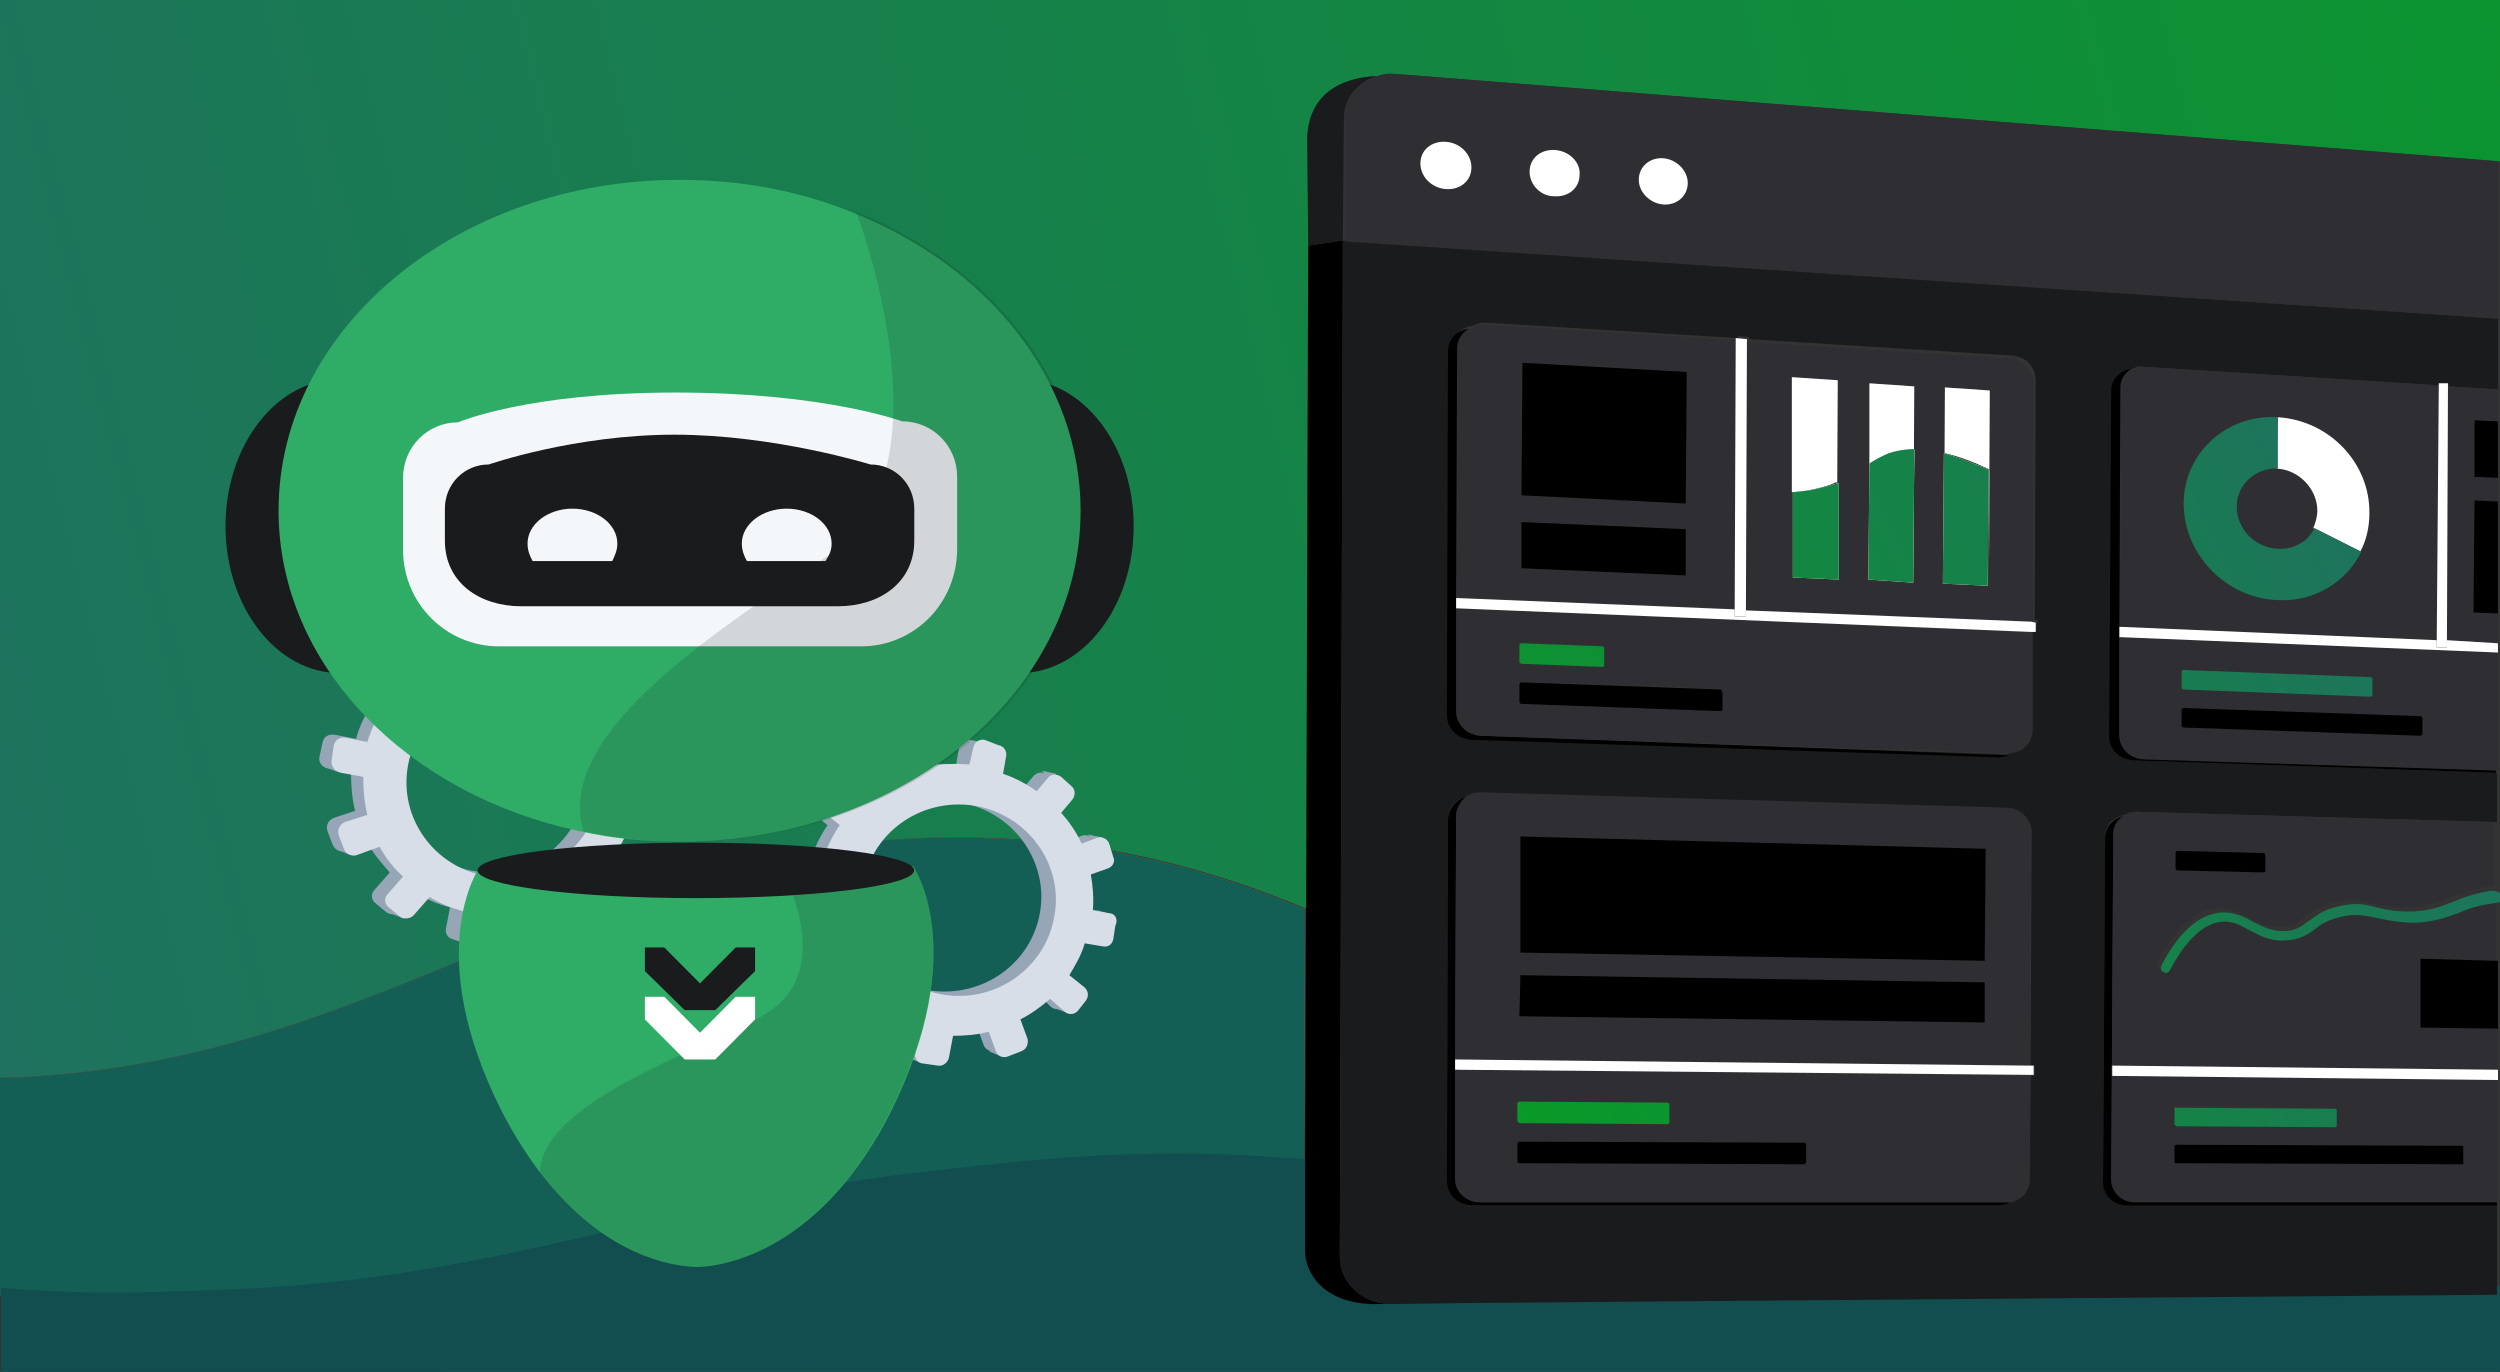 <svg width="246" height="135" viewBox="0 0 246 135" fill="none" xmlns="http://www.w3.org/2000/svg">
<rect x="0" y="0" width="246" height="135" fill="#333333" stroke="none"/>
<path d="M128.68 89.487L128.881 24.166L128.781 13.752C128.781 11.325 129.886 7.786 135.617 7.483C136.22 7.28 136.823 7.28 137.426 7.28L246 15.875V0H0V106.07C37.398 105.059 55.996 82.611 93.695 82.409C107.669 82.308 118.828 85.341 128.68 89.487Z" fill="url(#paint0_linear)"/>
<path d="M23.897 127.709C49.702 126.597 64.964 119.114 91.673 116.081C103.42 114.766 111.654 113.957 124.004 114.665C125.51 114.766 126.916 114.867 128.322 114.968L128.422 89.487C118.582 85.341 107.437 82.409 93.48 82.409C55.927 82.713 37.352 105.059 0 106.07V127.507C8.736 128.417 16.668 128.012 23.897 127.709Z" fill="url(#paint1_linear)"/>
<path d="M23.897 127.709C49.702 126.597 64.964 119.114 91.673 116.081C103.42 114.766 111.654 113.957 124.004 114.665C125.51 114.766 126.916 114.867 128.322 114.968L128.422 89.487C118.582 85.341 107.437 82.409 93.48 82.409C55.927 82.713 37.352 105.059 0 106.07V127.507C8.736 128.417 16.668 128.012 23.897 127.709Z" fill="#145F55"/>
<path d="M245.798 127.506L144.587 128.315L135.851 128.416C130.63 128.517 128.421 125.686 128.421 123.158V115.069C127.016 114.968 125.509 114.866 124.104 114.765C111.753 114.057 103.52 114.866 91.772 116.181C64.963 119.214 49.802 126.596 23.997 127.809C16.667 128.113 8.835 128.517 0.1 127.708V135.999H245.899V127.506H245.798Z" fill="url(#paint2_linear)"/>
<path opacity="0.32" d="M245.798 127.506L144.587 128.315L135.851 128.416C130.63 128.517 128.421 125.686 128.421 123.158V115.069C127.016 114.968 125.509 114.866 124.104 114.765C111.753 114.057 103.52 114.866 91.772 116.181C64.963 119.214 49.802 126.596 23.997 127.809C16.667 128.113 8.835 128.517 0.1 127.708V135.999H245.899V127.506H245.798Z" fill="#6165D7"/>
<path d="M245.999 126.507L144.705 127.316L135.962 127.417C130.737 127.518 128.526 124.687 128.526 122.159V114.07C127.119 113.969 125.612 113.867 124.205 113.766C111.845 113.058 103.605 113.867 91.847 115.182C65.016 118.215 49.842 125.597 24.016 126.81C16.68 127.113 8.842 127.518 0.1 126.709V135H246.1V126.507H245.999Z" fill="#124E4F"/>
<path d="M131.836 123.664L132.137 23.661L128.723 24.167L128.522 89.487L128.422 114.968V123.057C128.422 125.585 130.631 128.518 135.852 128.315L144.588 128.214L136.957 128.315C134.145 128.315 131.836 126.293 131.836 123.664Z" fill="black"/>
<path d="M132.238 11.628C132.238 9.606 133.643 8.089 135.451 7.482C129.728 7.786 128.623 11.325 128.623 13.752L128.723 24.166L132.137 23.661L132.238 11.628Z" fill="#1A1B1D"/>
<path d="M132.137 23.661L131.836 123.664C131.836 126.192 134.145 128.315 136.856 128.315L144.487 128.214L245.699 127.405V118.507H209.251C207.945 118.507 206.941 117.496 206.941 116.283L207.142 82.308C207.142 81.196 207.945 80.387 209.05 80.185C209.451 79.982 209.853 79.881 210.255 79.881L245.699 80.892V76.039L209.953 74.825C208.648 74.825 207.644 73.713 207.644 72.5L207.845 38.424C207.845 37.312 208.749 36.402 209.853 36.3C210.154 36.098 210.556 35.997 211.058 36.098L239.976 37.918V37.716L240.98 37.817V38.02L245.799 38.323V31.346L132.137 23.661ZM200.314 62.186H200.013V71.893C200.013 73.005 199.109 73.915 198.005 74.016C197.704 74.219 197.302 74.32 196.9 74.219L145.19 72.5C143.785 72.5 142.68 71.388 142.68 70.073L142.78 34.278C142.78 33.166 143.684 32.256 144.889 32.054C145.291 31.852 145.692 31.75 146.194 31.75L170.995 33.267V33.065L172.1 33.166V33.368L198.005 34.986C199.31 35.087 200.314 36.098 200.314 37.413L200.214 60.973H200.515L200.314 62.186ZM142.379 116.283L142.479 80.589C142.479 79.477 143.282 78.567 144.487 78.365C144.889 78.162 145.391 78.061 145.893 78.061L197.603 79.578C198.909 79.578 199.913 80.69 199.913 81.903L199.812 104.857H200.214V105.868H199.812L199.712 116.08C199.712 117.193 198.909 118.103 197.804 118.305C197.402 118.507 197.001 118.608 196.599 118.608H144.889C143.483 118.608 142.379 117.597 142.379 116.283Z" fill="#1A1B1D"/>
<path d="M137.358 7.28C136.756 7.179 136.053 7.28 135.551 7.482C133.643 7.988 132.338 9.606 132.338 11.628V23.762L245.799 31.345V15.875L137.358 7.28ZM142.278 18.605C140.873 18.504 139.768 17.391 139.768 16.077C139.768 14.762 140.873 13.852 142.278 13.954C143.684 14.055 144.788 15.167 144.788 16.481C144.788 17.695 143.684 18.706 142.278 18.605ZM153.022 19.313C151.616 19.212 150.512 18.099 150.612 16.886C150.612 15.571 151.717 14.661 153.122 14.762C154.528 14.864 155.532 15.976 155.532 17.189C155.532 18.504 154.428 19.414 153.022 19.313ZM163.665 20.122C162.36 20.02 161.255 18.908 161.255 17.695C161.255 16.481 162.36 15.47 163.665 15.571C164.971 15.672 166.075 16.785 166.075 17.998C166.075 19.212 164.971 20.223 163.665 20.122Z" fill="#2E2E33"/>
<path d="M142.278 13.954C140.872 13.853 139.768 14.763 139.768 16.077C139.768 17.392 140.872 18.504 142.278 18.605C143.683 18.706 144.788 17.796 144.788 16.482C144.788 15.167 143.683 14.055 142.278 13.954Z" fill="white"/>
<path d="M153.022 14.762C151.616 14.661 150.512 15.572 150.512 16.886C150.512 18.201 151.616 19.313 152.922 19.313C154.327 19.414 155.432 18.504 155.432 17.189C155.532 15.976 154.428 14.864 153.022 14.762Z" fill="white"/>
<path d="M163.666 15.572C162.36 15.471 161.256 16.381 161.256 17.695C161.256 18.909 162.36 20.021 163.666 20.122C164.971 20.223 166.075 19.313 166.075 17.999C166.075 16.785 164.971 15.673 163.666 15.572Z" fill="white"/>
<path d="M196.599 118.608C197.001 118.608 197.403 118.507 197.804 118.305C197.704 118.305 197.503 118.305 197.403 118.305H145.692C144.287 118.305 143.182 117.294 143.182 115.979V105.261V104.25L143.283 80.285C143.283 79.477 143.785 78.769 144.487 78.364C143.383 78.567 142.58 79.477 142.479 80.589L142.379 116.282C142.379 117.597 143.483 118.608 144.889 118.608H196.599Z" fill="black"/>
<path d="M143.282 80.286L143.182 104.25L199.711 104.756L199.812 81.802C199.812 80.589 198.808 79.477 197.502 79.477L145.792 77.96C145.29 77.96 144.788 78.061 144.387 78.263C143.784 78.769 143.282 79.477 143.282 80.286ZM195.293 100.61L149.507 100.003V95.959L195.293 96.666V100.61ZM195.293 94.543L149.608 93.734V82.308L195.394 83.521L195.293 94.543Z" fill="#2E2E33"/>
<path d="M143.182 105.261V115.979C143.182 117.293 144.286 118.305 145.692 118.305H197.402C197.502 118.305 197.703 118.305 197.804 118.305C198.908 118.102 199.711 117.192 199.711 116.08L199.812 105.867L143.182 105.261ZM149.407 108.598C149.407 108.496 149.507 108.395 149.608 108.395L164.167 108.496C164.267 108.496 164.368 108.598 164.368 108.699V110.418C164.368 110.519 164.267 110.62 164.167 110.62L149.608 110.519C149.507 110.519 149.407 110.418 149.407 110.317V108.598ZM177.722 114.361C177.722 114.462 177.622 114.563 177.521 114.563L149.507 114.462C149.407 114.462 149.307 114.361 149.307 114.26V112.541C149.307 112.44 149.407 112.339 149.507 112.339L177.521 112.44C177.622 112.44 177.722 112.541 177.722 112.642V114.361Z" fill="#2E2E33"/>
<path d="M143.182 104.25V105.261L199.711 105.767H200.113V104.857H199.711L143.182 104.25Z" fill="white"/>
<path d="M149.607 93.734L195.293 94.543L195.394 83.521L149.607 82.308V93.734Z" fill="black"/>
<path d="M149.508 100.003L195.294 100.609V96.666L149.608 95.958L149.508 100.003Z" fill="black"/>
<path d="M149.507 110.519L164.067 110.62C164.167 110.62 164.267 110.519 164.267 110.418V108.699C164.267 108.598 164.167 108.497 164.067 108.497L149.507 108.396C149.407 108.396 149.307 108.497 149.307 108.598V110.317C149.407 110.418 149.507 110.519 149.507 110.519Z" fill="#2E2E33"/>
<path d="M149.507 110.519L164.067 110.62C164.167 110.62 164.267 110.519 164.267 110.418V108.699C164.267 108.598 164.167 108.497 164.067 108.497L149.507 108.396C149.407 108.396 149.307 108.497 149.307 108.598V110.317C149.407 110.418 149.507 110.519 149.507 110.519Z" fill="url(#paint3_linear)"/>
<path d="M177.521 112.44L149.507 112.339C149.407 112.339 149.307 112.44 149.307 112.541V114.26C149.307 114.361 149.407 114.462 149.507 114.462L177.521 114.563C177.622 114.563 177.722 114.462 177.722 114.361V112.642C177.722 112.541 177.622 112.44 177.521 112.44Z" fill="black"/>
<path d="M145.793 72.398C144.387 72.398 143.283 71.286 143.283 69.971V59.86V58.849L143.383 34.278C143.383 33.469 143.885 32.66 144.588 32.356C143.383 32.458 142.479 33.368 142.479 34.581L142.379 70.376C142.379 71.69 143.483 72.802 144.889 72.802L196.599 74.522C197.001 74.522 197.403 74.42 197.704 74.319C197.603 74.319 197.503 74.319 197.403 74.319L145.793 72.398Z" fill="black"/>
<path d="M171.799 60.063L200.014 61.276L200.114 37.717C200.114 36.503 199.11 35.391 197.805 35.29L171.899 33.672L171.799 60.063ZM195.696 57.636L191.278 57.434L191.378 38.121L195.796 38.424L195.696 57.636ZM183.948 37.717L188.366 38.02L188.266 57.434L183.848 57.232L183.948 45.806V37.717ZM180.836 57.029L176.317 56.827L176.418 37.312L180.936 37.615L180.836 57.029Z" fill="#2E2E33"/>
<path d="M143.483 34.177L143.383 58.748L170.694 59.86L170.794 33.469L145.993 31.952C145.491 31.952 145.09 32.053 144.688 32.255C143.985 32.66 143.483 33.368 143.483 34.177ZM165.874 56.624L149.709 55.916V51.265L165.874 52.074V56.624ZM165.874 49.546L149.709 48.737V35.592L165.874 36.603V49.546Z" fill="#2E2E33"/>
<path d="M143.383 59.86V69.972C143.383 71.286 144.487 72.399 145.893 72.399L197.603 74.118C197.704 74.118 197.804 74.118 197.904 74.118C199.009 74.016 199.913 73.106 199.913 71.994V62.287L143.383 59.86ZM149.608 63.399C149.608 63.298 149.709 63.197 149.809 63.197L157.741 63.501C157.842 63.501 157.942 63.602 157.942 63.703V65.422C157.942 65.523 157.842 65.624 157.741 65.523L149.809 65.219C149.709 65.219 149.608 65.118 149.608 65.017V63.399ZM169.389 69.77C169.389 69.871 169.288 69.972 169.188 69.871L149.608 69.163C149.508 69.163 149.407 69.062 149.407 68.961V67.242C149.407 67.141 149.508 67.04 149.608 67.04L169.188 67.747C169.288 67.747 169.389 67.849 169.389 67.95V69.77Z" fill="#2E2E33"/>
<path d="M171.799 60.062V60.669H170.695V59.961L143.384 58.849H143.283V59.86H143.384L199.913 62.185H200.315V61.275L199.913 61.174L171.799 60.062Z" fill="white"/>
<path d="M170.693 59.961V60.669H171.798V60.062L171.898 33.57V33.368L170.794 33.267V33.57L170.693 59.961Z" fill="white"/>
<path d="M149.709 48.737L165.875 49.546L165.975 36.603L149.809 35.693L149.709 48.737Z" fill="black"/>
<path d="M149.709 55.916L165.875 56.624V52.074L149.709 51.366V55.916Z" fill="black"/>
<path d="M149.709 65.32L157.641 65.624C157.741 65.624 157.842 65.522 157.842 65.522V63.803C157.842 63.702 157.741 63.601 157.641 63.601L149.709 63.298C149.608 63.298 149.508 63.399 149.508 63.5V65.219C149.508 65.219 149.608 65.219 149.709 65.32Z" fill="#2E2E33"/>
<path d="M149.709 65.32L157.641 65.624C157.741 65.624 157.842 65.522 157.842 65.522V63.803C157.842 63.702 157.741 63.601 157.641 63.601L149.709 63.298C149.608 63.298 149.508 63.399 149.508 63.5V65.219C149.508 65.219 149.608 65.219 149.709 65.32Z" fill="url(#paint4_linear)"/>
<path d="M169.288 67.848L149.709 67.141C149.608 67.141 149.508 67.242 149.508 67.343V69.062C149.508 69.163 149.608 69.264 149.709 69.264L169.288 69.972C169.389 69.972 169.489 69.871 169.489 69.871V68.152C169.389 67.95 169.389 67.848 169.288 67.848Z" fill="black"/>
<path d="M176.316 56.827V48.434C177.019 48.434 177.722 48.333 178.525 48.131C179.429 47.929 180.132 47.727 180.734 47.423V56.928L180.835 37.413L176.316 37.109V56.827Z" fill="white"/>
<path d="M188.365 44.288L188.265 57.433L188.365 38.019L183.947 37.716V45.704C184.55 45.3 185.152 44.895 185.855 44.693C186.457 44.389 187.261 44.288 188.365 44.288Z" fill="white"/>
<path d="M191.277 57.433L191.378 44.592C192.683 44.895 194.089 45.4 195.796 46.209L195.695 57.635L195.796 38.423L191.378 38.12L191.277 57.433Z" fill="white"/>
<path d="M178.627 48.131C177.824 48.333 177.02 48.333 176.418 48.434V56.827L180.936 57.029V47.524C180.233 47.727 179.43 47.929 178.627 48.131Z" fill="white"/>
<path d="M178.627 48.131C177.824 48.333 177.02 48.333 176.418 48.434V56.827L180.936 57.029V47.524C180.233 47.727 179.43 47.929 178.627 48.131Z" fill="url(#paint5_linear)"/>
<path d="M188.266 57.333L188.366 44.188C187.362 44.188 186.458 44.39 185.856 44.592C185.153 44.895 184.551 45.199 183.948 45.603L183.848 57.029L188.266 57.333Z" fill="white"/>
<path d="M188.266 57.333L188.366 44.188C187.362 44.188 186.458 44.39 185.856 44.592C185.153 44.895 184.551 45.199 183.948 45.603L183.848 57.029L188.266 57.333Z" fill="url(#paint6_linear)"/>
<path d="M191.278 44.592L191.178 57.433L195.596 57.636L195.696 46.21C193.989 45.502 192.583 44.996 191.278 44.592Z" fill="white"/>
<path d="M191.278 44.592L191.178 57.433L195.596 57.636L195.696 46.21C193.989 45.502 192.583 44.996 191.278 44.592Z" fill="url(#paint7_linear)"/>
<path d="M210.054 118.304C208.749 118.304 207.745 117.293 207.745 116.08L207.945 82.105C207.945 81.296 208.347 80.588 209.05 80.285C207.945 80.487 207.243 81.296 207.142 82.409L206.941 116.383C206.941 117.597 207.945 118.608 209.251 118.608H245.699V118.304H210.054Z" fill="black"/>
<path d="M210.254 79.881C209.752 79.881 209.351 79.982 209.049 80.184C208.447 80.589 207.945 81.296 207.945 82.004L207.744 115.979C207.744 117.192 208.748 118.204 210.054 118.204H245.698V106.171L207.744 105.867V104.856L245.698 105.261V101.216L238.067 101.115V94.34L245.598 94.442V88.374C245.397 88.374 245.196 88.476 244.996 88.476C243.389 88.779 242.285 89.183 241.381 89.487C239.975 89.992 238.77 90.397 236.662 90.397C235.156 90.397 234.151 90.094 233.348 89.891C232.244 89.588 231.44 89.386 230.035 89.79C228.729 90.094 228.127 90.599 227.424 91.004C226.721 91.509 226.018 92.015 224.713 92.116C223.006 92.217 221.902 91.61 220.898 91.105C219.994 90.599 219.191 90.195 218.187 90.296C216.379 90.397 214.672 92.116 213.066 95.149C212.965 95.352 212.865 95.352 212.664 95.352C212.564 95.352 212.564 95.352 212.463 95.25C212.263 95.149 212.162 94.846 212.263 94.644C214.07 91.307 215.978 89.487 218.086 89.386C219.391 89.285 220.396 89.79 221.299 90.296C222.303 90.801 223.207 91.307 224.613 91.206C225.717 91.105 226.219 90.7 226.822 90.195C227.525 89.689 228.227 89.082 229.734 88.779C231.34 88.374 232.344 88.678 233.449 88.88C234.252 89.082 235.256 89.285 236.561 89.285C238.569 89.285 239.574 88.88 240.879 88.374C241.883 87.97 242.987 87.566 244.594 87.262C244.895 87.161 245.096 87.161 245.397 87.161V80.892L210.254 79.881ZM242.385 112.844V114.462C242.385 114.563 242.285 114.563 242.285 114.563L214.17 114.462C214.07 114.462 213.969 114.361 213.969 114.361V112.743C213.969 112.642 214.07 112.642 214.17 112.642L242.285 112.743C242.385 112.743 242.385 112.844 242.385 112.844ZM229.734 109.002C229.834 109.002 229.934 109.103 229.934 109.103V110.721C229.934 110.822 229.834 110.822 229.734 110.822L214.17 110.721C214.07 110.721 213.969 110.62 213.969 110.519V108.901C213.969 108.8 214.07 108.8 214.17 108.8L229.734 109.002ZM222.805 85.644C222.805 85.746 222.705 85.746 222.605 85.746L214.17 85.543C214.07 85.543 213.969 85.442 213.969 85.341V83.723C213.969 83.622 214.07 83.622 214.17 83.622L222.605 83.824C222.705 83.824 222.805 83.925 222.805 84.027V85.644Z" fill="#2E2E33"/>
<path d="M207.846 104.856V105.868L245.8 106.272V105.261L207.846 104.856Z" fill="white"/>
<path d="M213.971 109.002V110.62C213.971 110.721 214.071 110.721 214.172 110.822L229.735 110.923C229.835 110.923 229.936 110.822 229.936 110.822V109.204C229.936 109.103 229.835 109.103 229.735 109.103L214.071 109.002C214.071 108.901 213.971 109.002 213.971 109.002Z" fill="#2E2E33"/>
<path d="M213.971 109.002V110.62C213.971 110.721 214.071 110.721 214.172 110.822L229.735 110.923C229.835 110.923 229.936 110.822 229.936 110.822V109.204C229.936 109.103 229.835 109.103 229.735 109.103L214.071 109.002C214.071 108.901 213.971 109.002 213.971 109.002Z" fill="url(#paint8_linear)"/>
<path d="M214.172 112.643C214.071 112.643 213.971 112.744 213.971 112.744V114.362C213.971 114.463 214.071 114.463 214.172 114.463L242.286 114.564C242.386 114.564 242.386 114.463 242.386 114.463V112.845C242.386 112.744 242.286 112.744 242.286 112.744L214.172 112.643Z" fill="black"/>
<path d="M244.996 87.667C243.289 87.97 242.184 88.374 241.281 88.779C239.975 89.284 238.871 89.689 236.963 89.689C235.557 89.689 234.654 89.487 233.851 89.284C232.746 88.981 231.742 88.779 230.135 89.183C228.629 89.487 227.926 90.093 227.224 90.599C226.521 91.105 226.019 91.509 225.015 91.61C223.609 91.711 222.705 91.206 221.701 90.7C220.797 90.194 219.793 89.689 218.488 89.79C216.379 89.992 214.371 91.711 212.664 95.048C212.564 95.25 212.664 95.554 212.865 95.655C212.966 95.655 212.966 95.655 213.066 95.756C213.267 95.756 213.367 95.655 213.468 95.554C215.074 92.52 216.781 90.902 218.588 90.7C219.593 90.599 220.396 91.003 221.299 91.509C222.304 92.014 223.408 92.722 225.115 92.52C226.42 92.419 227.123 91.913 227.826 91.408C228.428 90.902 229.131 90.498 230.437 90.194C231.842 89.891 232.646 90.093 233.75 90.296C234.654 90.498 235.557 90.7 237.064 90.801C239.172 90.801 240.377 90.397 241.783 89.891C242.686 89.487 243.791 89.082 245.397 88.88C245.598 88.88 245.799 88.779 246 88.779V87.869C245.498 87.566 245.197 87.667 244.996 87.667Z" fill="#2E2E33"/>
<path d="M244.996 87.667C243.289 87.97 242.184 88.374 241.281 88.779C239.975 89.284 238.871 89.689 236.963 89.689C235.557 89.689 234.654 89.487 233.851 89.284C232.746 88.981 231.742 88.779 230.135 89.183C228.629 89.487 227.926 90.093 227.224 90.599C226.521 91.105 226.019 91.509 225.015 91.61C223.609 91.711 222.705 91.206 221.701 90.7C220.797 90.194 219.793 89.689 218.488 89.79C216.379 89.992 214.371 91.711 212.664 95.048C212.564 95.25 212.664 95.554 212.865 95.655C212.966 95.655 212.966 95.655 213.066 95.756C213.267 95.756 213.367 95.655 213.468 95.554C215.074 92.52 216.781 90.902 218.588 90.7C219.593 90.599 220.396 91.003 221.299 91.509C222.304 92.014 223.408 92.722 225.115 92.52C226.42 92.419 227.123 91.913 227.826 91.408C228.428 90.902 229.131 90.498 230.437 90.194C231.842 89.891 232.646 90.093 233.75 90.296C234.654 90.498 235.557 90.7 237.064 90.801C239.172 90.801 240.377 90.397 241.783 89.891C242.686 89.487 243.791 89.082 245.397 88.88C245.598 88.88 245.799 88.779 246 88.779V87.869C245.498 87.566 245.197 87.667 244.996 87.667Z" fill="url(#paint9_linear)"/>
<path d="M238.168 94.341V101.116L245.799 101.217V94.543L238.168 94.341Z" fill="black"/>
<path d="M222.705 83.926L214.271 83.724C214.171 83.724 214.07 83.825 214.07 83.825V85.443C214.07 85.544 214.171 85.645 214.271 85.645L222.705 85.847C222.806 85.847 222.906 85.746 222.906 85.746V84.128C222.806 83.926 222.806 83.926 222.705 83.926Z" fill="black"/>
<path d="M210.856 74.624C209.551 74.624 208.547 73.511 208.547 72.298V62.591V61.58L208.647 38.121C208.647 37.312 209.149 36.604 209.752 36.301C208.647 36.402 207.744 37.312 207.744 38.424L207.543 72.5C207.543 73.713 208.547 74.725 209.852 74.826L245.598 76.039V75.736L210.856 74.624Z" fill="black"/>
<path d="M240.88 38.02L240.779 62.995L245.8 63.298V60.366L243.39 60.265L243.49 49.243L245.8 49.344V47.019L243.49 46.918V41.356L245.8 41.458V38.323L240.88 38.02Z" fill="#2E2E33"/>
<path d="M208.749 38.221L208.648 61.68L239.875 62.994L239.976 37.918L211.058 36.098C210.657 36.098 210.255 36.199 209.853 36.3C209.15 36.704 208.749 37.412 208.749 38.221ZM232.345 54.298C230.839 57.231 227.726 59.253 224.111 59.051C218.99 58.849 214.874 54.602 214.874 49.546C214.874 44.591 219.091 40.749 224.111 41.052C229.132 41.356 233.248 45.602 233.148 50.557C233.148 51.872 232.847 53.186 232.345 54.298Z" fill="#2E2E33"/>
<path d="M220.094 49.85C220.094 51.973 221.901 53.895 224.11 53.996C225.717 54.097 227.022 53.187 227.725 51.973C228.026 51.468 228.126 50.861 228.126 50.255C228.126 48.131 226.319 46.21 224.11 46.109C221.901 46.008 220.094 47.727 220.094 49.85Z" fill="#2E2E33"/>
<path d="M208.547 62.691V72.398C208.547 73.612 209.551 74.623 210.856 74.724L245.798 75.836V64.208L208.547 62.691ZM238.268 70.68V72.297C238.268 72.398 238.167 72.398 238.067 72.398L214.873 71.59C214.772 71.59 214.672 71.488 214.672 71.387V69.769C214.672 69.668 214.772 69.668 214.873 69.668L238.167 70.477C238.268 70.477 238.268 70.578 238.268 70.68ZM233.448 66.736V68.354C233.448 68.455 233.348 68.455 233.247 68.455L214.873 67.848C214.772 67.848 214.672 67.747 214.672 67.646V66.028C214.672 65.927 214.772 65.927 214.873 65.927L233.247 66.635C233.348 66.635 233.448 66.736 233.448 66.736Z" fill="#2E2E33"/>
<path d="M240.778 62.995V63.703H239.774V62.995L208.647 61.681H208.547V62.692L245.798 64.209V63.298L240.778 62.995Z" fill="white"/>
<path d="M239.775 62.995V63.702H240.779V62.995L240.88 38.019V37.716H239.976V37.918L239.775 62.995Z" fill="white"/>
<path d="M214.873 65.927C214.772 65.927 214.672 66.028 214.672 66.028V67.646C214.672 67.747 214.772 67.848 214.873 67.848L233.247 68.556C233.348 68.556 233.448 68.455 233.448 68.455V66.837C233.448 66.736 233.348 66.635 233.348 66.635L214.873 65.927Z" fill="#2E2E33"/>
<path d="M214.873 65.927C214.772 65.927 214.672 66.028 214.672 66.028V67.646C214.672 67.747 214.772 67.848 214.873 67.848L233.247 68.556C233.348 68.556 233.448 68.455 233.448 68.455V66.837C233.448 66.736 233.348 66.635 233.348 66.635L214.873 65.927Z" fill="url(#paint10_linear)"/>
<path d="M214.873 69.668C214.772 69.668 214.672 69.769 214.672 69.769V71.387C214.672 71.488 214.772 71.589 214.873 71.589L238.167 72.398C238.268 72.398 238.268 72.297 238.368 72.297V70.679C238.368 70.578 238.268 70.578 238.268 70.477L214.873 69.668Z" fill="black"/>
<path d="M243.49 41.356V46.918L245.8 47.019V41.458L243.49 41.356Z" fill="black"/>
<path d="M243.489 49.243L243.389 60.265L245.798 60.366V49.344L243.489 49.243Z" fill="black"/>
<path d="M224.11 41.053L224.01 46.108C226.219 46.21 228.026 48.131 228.026 50.254C228.026 50.861 227.825 51.468 227.624 51.973L232.243 54.299C232.846 53.187 233.147 51.872 233.147 50.558C233.247 45.603 229.231 41.356 224.11 41.053Z" fill="white"/>
<path d="M227.725 51.973C227.123 53.288 225.717 54.097 224.111 53.996C221.902 53.895 220.094 52.075 220.094 49.85C220.094 47.727 221.902 46.008 224.111 46.109V41.053C219.09 40.75 214.873 44.592 214.873 49.547C214.873 54.501 218.99 58.849 224.111 59.051C227.725 59.254 230.938 57.231 232.344 54.299L227.725 51.973Z" fill="#2E2E33"/>
<path d="M227.725 51.973C227.123 53.288 225.717 54.097 224.111 53.996C221.902 53.895 220.094 52.075 220.094 49.85C220.094 47.727 221.902 46.008 224.111 46.109V41.053C219.09 40.75 214.873 44.592 214.873 49.547C214.873 54.501 218.99 58.849 224.111 59.051C227.725 59.254 230.938 57.231 232.344 54.299L227.725 51.973Z" fill="url(#paint11_linear)"/>
<path d="M227.727 51.974L232.345 54.299L227.727 51.974Z" fill="white"/>
<path d="M227.727 51.974L232.345 54.299L227.727 51.974Z" fill="url(#paint12_linear)"/>
<path d="M107.939 89.588L106.132 89.284C106.232 88.071 106.132 86.858 105.931 85.745L107.537 85.139C108.039 84.936 108.24 84.431 108.039 84.026L107.638 82.813C107.437 82.307 106.935 82.105 106.533 82.206L104.927 82.813C104.425 81.701 103.722 80.69 103.019 79.779L104.123 78.465C104.425 78.061 104.425 77.555 104.023 77.15L103.019 76.24C102.617 75.937 102.115 75.937 101.714 76.342L100.609 77.656C99.605 76.948 98.501 76.342 97.296 75.937L97.597 74.218C97.697 73.713 97.396 73.207 96.894 73.106L95.488 72.803C94.986 72.701 94.484 73.005 94.384 73.51L94.082 75.229C92.777 75.128 91.472 75.128 90.267 75.331L89.665 73.612C89.464 73.106 88.962 72.803 88.359 73.005L86.954 73.409C86.451 73.612 86.15 74.117 86.351 74.623L86.954 76.443C85.749 76.948 84.644 77.656 83.74 78.566L82.234 77.252C81.833 76.847 81.13 76.948 80.728 77.353L79.724 78.465C79.323 78.87 79.423 79.476 79.825 79.881L81.431 81.195C80.728 82.206 80.126 83.42 79.825 84.633L77.716 83.925C77.114 83.824 76.612 84.127 76.511 84.734L76.31 86.15C76.21 86.655 76.612 87.161 77.214 87.262L79.423 87.666C79.423 88.981 79.523 90.194 79.825 91.408L77.716 92.116C77.214 92.318 76.913 92.823 77.114 93.43L77.616 94.745C77.816 95.25 78.419 95.553 78.921 95.351L81.13 94.542C81.732 95.655 82.536 96.565 83.339 97.475L81.833 99.194C81.431 99.598 81.531 100.205 81.933 100.508L83.038 101.418C83.439 101.722 84.142 101.62 84.443 101.216L85.95 99.497C86.954 100.104 88.058 100.609 89.263 100.913L88.861 103.036C88.761 103.542 89.162 104.047 89.665 104.047L91.07 104.249C91.572 104.351 92.074 103.946 92.175 103.44L92.576 101.317C93.781 101.317 94.986 101.216 96.091 100.913L96.794 102.834C96.994 103.339 97.496 103.542 97.999 103.339L99.304 102.834C99.806 102.632 100.007 102.126 99.906 101.62L99.203 99.699C100.207 99.194 101.212 98.486 102.015 97.677L103.421 99.093C103.822 99.396 104.324 99.295 104.625 98.991L105.429 97.98C105.73 97.576 105.73 97.07 105.328 96.767L103.923 95.553C104.525 94.644 105.027 93.531 105.429 92.419L107.236 92.722C107.738 92.823 108.14 92.52 108.24 92.014L108.441 90.7C108.642 90.093 108.34 89.588 107.939 89.588ZM91.572 97.475C86.351 96.666 82.736 91.812 83.64 86.554C84.644 81.296 89.765 77.96 94.986 79.072C100.007 80.184 103.22 85.037 102.316 89.891C101.412 94.846 96.693 98.183 91.572 97.475Z" fill="#97A6B7"/>
<path d="M90.168 73.005L88.862 72.702L88.26 73.814L90.168 73.005Z" fill="#97A6B7"/>
<path d="M102.518 75.837L103.923 76.14L103.722 77.252L102.518 75.837Z" fill="#97A6B7"/>
<path d="M107.035 82.106L108.441 82.409L107.939 83.218L107.035 82.106Z" fill="#97A6B7"/>
<path d="M108.039 89.588L109.445 89.992L108.842 90.599L108.039 89.588Z" fill="#97A6B7"/>
<path d="M103.723 99.195L105.128 99.7L105.43 98.588L103.723 99.195Z" fill="#97A6B7"/>
<path d="M97.295 103.442L98.5 103.947L98.801 103.037L97.295 103.442Z" fill="#97A6B7"/>
<path d="M90.468 104.554L89.363 104.048L90.669 102.835L90.468 104.554Z" fill="#97A6B7"/>
<path d="M84.544 102.127L83.238 101.621L84.544 100.509V102.127Z" fill="#97A6B7"/>
<path d="M81.531 76.747L82.937 77.05L82.234 77.96L81.531 76.747Z" fill="#97A6B7"/>
<path d="M76.713 87.162L78.018 87.566L78.119 86.454L76.713 87.162Z" fill="#97A6B7"/>
<path d="M78.018 95.352L79.222 95.756L79.524 94.947L78.018 95.352Z" fill="#97A6B7"/>
<path d="M109.344 89.891L107.537 89.588C107.637 88.374 107.537 87.161 107.336 86.049L109.043 85.442C109.545 85.24 109.746 84.734 109.545 84.33L109.144 83.015C108.943 82.51 108.441 82.307 108.039 82.409L106.433 83.015C105.931 81.903 105.228 80.892 104.424 79.982L105.529 78.667C105.83 78.263 105.83 77.656 105.428 77.353L104.424 76.443C104.023 76.139 103.42 76.139 103.119 76.544L102.015 77.858C101.011 77.15 99.906 76.544 98.701 76.139L99.002 74.42C99.103 73.915 98.802 73.409 98.199 73.308L96.894 72.803C96.392 72.701 95.89 73.005 95.789 73.51L95.388 75.229C94.082 75.128 92.777 75.128 91.472 75.432L90.869 73.713C90.668 73.207 90.066 72.904 89.564 73.005L88.158 73.409C87.656 73.612 87.355 74.117 87.556 74.623L88.259 76.443C87.054 76.948 85.949 77.757 84.945 78.566L83.439 77.252C83.037 76.847 82.335 76.948 81.933 77.353L80.929 78.465C80.527 78.87 80.628 79.476 81.029 79.881L82.636 81.195C81.933 82.206 81.331 83.42 80.929 84.734L78.82 84.33C78.218 84.229 77.716 84.532 77.615 85.139L77.314 86.554C77.214 87.06 77.615 87.666 78.218 87.768L80.427 88.172C80.427 89.487 80.527 90.7 80.829 91.913L78.72 92.621C78.218 92.823 77.917 93.43 78.118 93.936L78.62 95.25C78.82 95.756 79.423 96.059 79.925 95.857L82.134 95.048C82.736 96.16 83.54 97.171 84.443 97.98L82.937 99.699C82.535 100.104 82.636 100.71 83.037 101.014L84.142 101.924C84.544 102.227 85.246 102.126 85.548 101.722L87.054 100.003C88.058 100.609 89.263 101.115 90.468 101.418L90.066 103.643C89.966 104.148 90.367 104.654 90.869 104.654L92.275 104.856C92.777 104.957 93.279 104.553 93.379 104.047L93.781 101.924C94.986 101.924 96.191 101.823 97.295 101.519L97.998 103.44C98.199 103.946 98.701 104.148 99.203 103.946L100.508 103.44C101.011 103.238 101.211 102.733 101.111 102.227L100.408 100.306C101.412 99.8 102.416 99.093 103.32 98.284L104.826 99.598C105.228 99.901 105.73 99.8 106.031 99.497L106.834 98.486C107.135 98.081 107.135 97.576 106.734 97.171L105.228 95.958C105.83 94.947 106.433 93.936 106.734 92.823L108.541 93.127C109.043 93.228 109.445 92.924 109.545 92.419L109.746 91.104C110.047 90.498 109.746 89.992 109.344 89.891ZM92.877 97.879C87.556 97.07 83.941 92.116 84.945 86.858C85.949 81.6 91.07 78.263 96.392 79.375C101.412 80.487 104.726 85.341 103.722 90.296C102.818 95.25 97.998 98.688 92.877 97.879Z" fill="#D8DEE8"/>
<path d="M63.056 77.859L61.249 77.556C61.349 76.343 61.249 75.129 61.048 74.017L62.654 73.41C63.157 73.208 63.357 72.702 63.157 72.298L62.755 71.085C62.554 70.579 62.052 70.377 61.65 70.478L60.044 71.085C59.542 69.972 58.839 68.961 58.136 68.051L59.241 66.737C59.542 66.332 59.542 65.826 59.14 65.422L58.136 64.512C57.734 64.209 57.232 64.209 56.831 64.613L55.726 65.928C54.722 65.22 53.618 64.613 52.413 64.209L52.714 62.49C52.814 61.984 52.513 61.478 52.011 61.377L50.605 61.074C50.103 60.973 49.601 61.276 49.501 61.782L49.2 63.501C47.894 63.4 46.589 63.4 45.384 63.602L44.782 61.681C44.581 61.175 44.079 60.872 43.477 61.074L42.171 61.478C41.669 61.681 41.368 62.186 41.569 62.692L42.171 64.512C40.966 65.018 39.862 65.725 38.958 66.635L37.452 65.321C37.05 64.916 36.347 65.018 35.946 65.422L34.942 66.534C34.54 66.939 34.641 67.546 35.042 67.95L36.649 69.264C35.946 70.276 35.343 71.489 35.042 72.702L32.934 72.298C32.331 72.197 31.829 72.5 31.729 73.107L31.427 74.522C31.327 75.028 31.729 75.534 32.331 75.635L34.54 76.039C34.54 77.354 34.641 78.567 34.942 79.78L32.833 80.488C32.331 80.69 32.03 81.196 32.231 81.803L32.733 83.117C32.934 83.623 33.536 83.926 34.038 83.724L36.147 82.915C36.749 84.027 37.552 84.937 38.356 85.847L36.849 87.566C36.448 87.971 36.548 88.577 36.95 88.881L38.054 89.791C38.456 90.094 39.159 89.993 39.46 89.589L40.966 87.87C41.97 88.476 43.075 88.982 44.28 89.285L43.878 91.409C43.778 91.914 44.179 92.42 44.681 92.42L46.087 92.622C46.589 92.723 47.091 92.319 47.192 91.813L47.593 89.69C48.798 89.69 50.003 89.589 51.108 89.285L51.81 91.206C52.011 91.712 52.513 91.914 53.015 91.712L54.321 91.206C54.823 91.004 55.023 90.499 54.923 89.993L54.22 88.173C55.224 87.667 56.228 86.96 57.032 86.151L58.538 87.364C58.939 87.667 59.441 87.566 59.743 87.263L60.546 86.252C60.847 85.847 60.847 85.342 60.445 85.038L59.04 83.825C59.642 82.915 60.144 81.803 60.546 80.69L62.353 80.994C62.855 81.095 63.257 80.792 63.357 80.286L63.558 78.972C63.859 78.466 63.558 77.96 63.056 77.859ZM46.79 85.746C41.569 84.937 37.954 80.084 38.858 74.826C39.862 69.568 44.983 66.231 50.204 67.343C55.224 68.456 58.437 73.309 57.534 78.163C56.63 83.117 51.911 86.555 46.79 85.746Z" fill="#97A6B7"/>
<path d="M45.285 61.276L44.08 61.073L43.377 62.084L45.285 61.276Z" fill="#97A6B7"/>
<path d="M57.635 64.209L59.141 64.512L58.94 65.625L57.635 64.209Z" fill="#97A6B7"/>
<path d="M62.252 70.478L63.658 70.781L63.156 71.489L62.252 70.478Z" fill="#97A6B7"/>
<path d="M63.156 77.96L64.662 78.263L63.959 78.971L63.156 77.96Z" fill="#97A6B7"/>
<path d="M58.84 87.566L60.246 87.971L60.647 86.858L58.84 87.566Z" fill="#97A6B7"/>
<path d="M52.514 91.813L53.719 92.218L54.02 91.308L52.514 91.813Z" fill="#97A6B7"/>
<path d="M45.685 92.824L44.58 92.42L45.885 91.106L45.685 92.824Z" fill="#97A6B7"/>
<path d="M39.762 90.398L38.457 89.892L39.662 88.881L39.762 90.398Z" fill="#97A6B7"/>
<path d="M36.75 65.018L38.156 65.321L37.352 66.231L36.75 65.018Z" fill="#97A6B7"/>
<path d="M31.93 75.433L33.135 75.938L33.235 74.826L31.93 75.433Z" fill="#97A6B7"/>
<path d="M33.234 83.623L34.439 84.128L34.64 83.319L33.234 83.623Z" fill="#97A6B7"/>
<path d="M64.462 78.264L62.655 77.961C62.755 76.747 62.655 75.534 62.454 74.422L64.161 73.815C64.663 73.613 64.864 73.107 64.663 72.703L64.261 71.388C64.06 70.883 63.558 70.68 63.157 70.781L61.55 71.388C61.048 70.276 60.345 69.265 59.542 68.355L60.646 67.04C60.948 66.636 60.948 66.029 60.546 65.726L59.542 64.816C59.14 64.512 58.538 64.512 58.237 64.917L57.132 66.231C56.128 65.523 55.024 64.917 53.819 64.512L54.12 62.793C54.22 62.288 53.919 61.782 53.317 61.681L51.911 61.378C51.409 61.277 50.907 61.58 50.806 62.086L50.505 63.804C49.2 63.703 47.895 63.703 46.589 64.007L45.987 62.288C45.786 61.782 45.184 61.479 44.681 61.58L43.376 61.681C42.874 61.883 42.573 62.389 42.774 62.895L43.477 64.715C42.272 65.22 41.167 66.029 40.163 66.838L38.657 65.523C38.255 65.119 37.553 65.22 37.151 65.625L36.147 66.737C35.745 67.141 35.846 67.748 36.247 68.153L37.854 69.467C37.151 70.478 36.548 71.692 36.147 73.006L34.038 72.602C33.436 72.501 32.934 72.804 32.833 73.41L32.633 74.826C32.532 75.332 32.934 75.938 33.536 76.04L35.745 76.444C35.745 77.758 35.846 78.972 36.147 80.185L33.938 80.893C33.436 81.095 33.135 81.702 33.335 82.207L33.837 83.522C34.038 84.028 34.641 84.331 35.143 84.129L37.352 83.32C37.954 84.432 38.758 85.443 39.661 86.252L38.155 87.971C37.753 88.376 37.854 88.982 38.255 89.286L39.36 90.196C39.761 90.499 40.464 90.398 40.766 89.993L42.272 88.274C43.276 88.881 44.481 89.387 45.686 89.69L45.284 91.915C45.184 92.42 45.585 92.926 46.087 92.926L47.493 93.128C47.995 93.229 48.497 92.825 48.597 92.319L48.999 90.196C50.204 90.196 51.409 90.094 52.513 89.791L53.216 91.712C53.417 92.218 53.919 92.42 54.421 92.218L55.726 91.712C56.228 91.51 56.429 91.004 56.329 90.499L55.626 88.578C56.63 88.072 57.634 87.364 58.538 86.555L60.044 87.87C60.446 88.173 60.948 88.072 61.249 87.769L62.052 86.758C62.353 86.353 62.353 85.848 61.952 85.443L60.446 84.23C61.048 83.219 61.651 82.207 61.952 81.095L63.759 81.399C64.261 81.5 64.663 81.196 64.763 80.691L64.964 79.376C65.265 78.77 64.964 78.365 64.462 78.264ZM48.095 86.252C42.774 85.443 39.159 80.489 40.163 75.231C41.167 69.973 46.288 66.636 51.61 67.748C56.63 68.86 59.944 73.714 58.94 78.668C57.935 83.623 53.216 86.96 48.095 86.252Z" fill="#D8DEE8"/>
<path d="M87.655 109.407C80.727 123.057 71.389 124.574 68.678 124.675C68.678 124.675 68.778 124.675 68.577 124.675C68.376 124.675 68.477 124.675 68.477 124.675C65.967 124.574 59.44 123.563 53.215 115.474C51.909 113.755 50.604 111.732 49.399 109.407C41.367 93.532 47.19 85.341 47.19 85.341L68.376 85.24H68.477H68.577H77.614H89.864C89.864 85.24 95.587 93.431 87.655 109.407Z" fill="#2FAC66"/>
<path d="M68.478 88.375C80.345 88.375 89.965 87.153 89.965 85.645C89.965 84.137 80.345 82.915 68.478 82.915C56.61 82.915 46.99 84.137 46.99 85.645C46.99 87.153 56.61 88.375 68.478 88.375Z" fill="#1A1B1D"/>
<path opacity="0.15" d="M90.065 85.544C90.065 86.757 85.145 87.667 78.016 88.072C79.121 91.206 80.225 96.566 75.607 99.599C70.285 103.037 53.216 108.093 53.115 115.474C59.34 123.563 65.767 124.574 68.377 124.676C68.377 124.676 68.277 124.676 68.478 124.676C68.678 124.676 68.578 124.676 68.578 124.676C71.389 124.574 80.728 123.058 87.555 109.407C94.785 95.049 90.869 86.96 90.065 85.544Z" fill="#1A1B1D"/>
<path d="M33.435 66.231C39.646 66.231 44.681 59.757 44.681 51.771C44.681 43.785 39.646 37.312 33.435 37.312C27.224 37.312 22.189 43.785 22.189 51.771C22.189 59.757 27.224 66.231 33.435 66.231Z" fill="#1A1B1D"/>
<path d="M100.306 66.231C106.517 66.231 111.552 59.757 111.552 51.771C111.552 43.785 106.517 37.312 100.306 37.312C94.095 37.312 89.061 43.785 89.061 51.771C89.061 59.757 94.095 66.231 100.306 66.231Z" fill="#1A1B1D"/>
<path d="M106.331 50.254C106.331 68.253 88.659 82.814 66.871 82.814C63.557 82.814 60.244 82.51 57.131 81.802C40.062 78.263 27.41 65.422 27.41 50.254C27.41 32.256 45.082 17.695 66.871 17.695C72.996 17.695 78.819 18.808 83.94 20.931C97.194 26.189 106.331 37.413 106.331 50.254Z" fill="#2FAC66"/>
<path d="M84.743 63.601H49.099C43.877 63.601 39.66 59.355 39.66 54.097V47.019C39.66 43.985 42.07 41.558 45.082 41.558C45.082 41.558 51.809 38.626 66.469 38.626C81.129 38.626 88.76 41.457 88.76 41.457C91.772 41.457 94.182 43.884 94.182 46.917V53.995C94.182 59.355 89.965 63.601 84.743 63.601Z" fill="#F4F7FA"/>
<path d="M82.434 59.658H51.308C47.191 59.658 43.777 57.332 43.777 53.186V50.052C43.777 47.625 45.685 45.704 48.095 45.704C48.095 45.704 56.529 42.772 66.369 42.772C76.209 42.772 85.648 45.704 85.648 45.704C88.057 45.704 89.965 47.625 89.965 50.052V53.186C89.965 57.332 86.551 59.658 82.434 59.658Z" fill="#1A1B1D"/>
<path d="M60.746 53.49C60.746 51.569 58.738 50.052 56.328 50.052C53.918 50.052 51.91 51.569 51.91 53.49C51.91 54.096 52.111 54.703 52.412 55.209H60.244C60.545 54.602 60.746 54.096 60.746 53.49Z" fill="#F4F7FA"/>
<path d="M81.832 53.49C81.832 51.569 79.824 50.052 77.414 50.052C75.004 50.052 72.996 51.569 72.996 53.49C72.996 54.096 73.197 54.703 73.498 55.209H81.23C81.631 54.602 81.832 54.096 81.832 53.49Z" fill="#F4F7FA"/>
<path opacity="0.15" d="M106.632 50.255C106.632 68.253 88.961 82.814 67.172 82.814C63.859 82.814 60.545 82.51 57.432 81.803C54.32 71.994 71.69 61.377 81.731 54.502C93.981 46.109 84.241 20.83 84.241 20.83C97.495 26.189 106.632 37.413 106.632 50.255Z" fill="#1A1B1D"/>
<path d="M74.301 95.554V93.228H72.393L68.879 96.767L65.365 93.228H63.457V95.554L67.373 99.397H70.385L74.301 95.554Z" fill="#1A1B1D"/>
<path d="M74.301 100.307V98.082H72.393L68.879 101.621L65.365 98.082H63.457V100.307L67.373 104.25H70.385L74.301 100.307Z" fill="white"/>
<defs>
<linearGradient id="paint0_linear" x1="338.899" y1="-26.078" x2="-421.359" y2="167.734" gradientUnits="userSpaceOnUse">
<stop stop-color="#05A01F"/>
<stop offset="1" stop-color="#3C3CAA"/>
</linearGradient>
<linearGradient id="paint1_linear" x1="353.919" y1="34.543" x2="-405.521" y2="227.909" gradientUnits="userSpaceOnUse">
<stop stop-color="#E25203"/>
<stop offset="0.116" stop-color="#DA510B"/>
<stop offset="0.3" stop-color="#C34E23"/>
<stop offset="0.53" stop-color="#9D4948"/>
<stop offset="0.793" stop-color="#69427C"/>
<stop offset="1" stop-color="#3C3CAA"/>
</linearGradient>
<linearGradient id="paint2_linear" x1="362.874" y1="69.715" x2="-396.566" y2="263.082" gradientUnits="userSpaceOnUse">
<stop stop-color="#E25203"/>
<stop offset="0.116" stop-color="#DA510B"/>
<stop offset="0.3" stop-color="#C34E23"/>
<stop offset="0.53" stop-color="#9D4948"/>
<stop offset="0.793" stop-color="#69427C"/>
<stop offset="1" stop-color="#3C3CAA"/>
</linearGradient>
<linearGradient id="paint3_linear" x1="136.02" y1="119.548" x2="370.613" y2="8.169" gradientUnits="userSpaceOnUse">
<stop stop-color="#05A01F"/>
<stop offset="1" stop-color="#3C3CAA"/>
</linearGradient>
<linearGradient id="paint4_linear" x1="117.996" y1="81.584" x2="352.589" y2="-29.795" gradientUnits="userSpaceOnUse">
<stop stop-color="#05A01F"/>
<stop offset="1" stop-color="#3C3CAA"/>
</linearGradient>
<linearGradient id="paint5_linear" x1="118.111" y1="81.825" x2="352.704" y2="-29.554" gradientUnits="userSpaceOnUse">
<stop stop-color="#05A01F"/>
<stop offset="1" stop-color="#3C3CAA"/>
</linearGradient>
<linearGradient id="paint6_linear" x1="119.024" y1="83.748" x2="353.617" y2="-27.631" gradientUnits="userSpaceOnUse">
<stop stop-color="#05A01F"/>
<stop offset="1" stop-color="#3C3CAA"/>
</linearGradient>
<linearGradient id="paint7_linear" x1="120.286" y1="86.407" x2="354.879" y2="-24.972" gradientUnits="userSpaceOnUse">
<stop stop-color="#05A01F"/>
<stop offset="1" stop-color="#3C3CAA"/>
</linearGradient>
<linearGradient id="paint8_linear" x1="148.29" y1="145.389" x2="382.883" y2="34.01" gradientUnits="userSpaceOnUse">
<stop stop-color="#05A01F"/>
<stop offset="1" stop-color="#3C3CAA"/>
</linearGradient>
<linearGradient id="paint9_linear" x1="142.03" y1="132.206" x2="376.623" y2="20.827" gradientUnits="userSpaceOnUse">
<stop stop-color="#05A01F"/>
<stop offset="1" stop-color="#3C3CAA"/>
</linearGradient>
<linearGradient id="paint10_linear" x1="132.189" y1="111.48" x2="366.782" y2="0.101" gradientUnits="userSpaceOnUse">
<stop stop-color="#05A01F"/>
<stop offset="1" stop-color="#3C3CAA"/>
</linearGradient>
<linearGradient id="paint11_linear" x1="125.541" y1="97.478" x2="360.135" y2="-13.901" gradientUnits="userSpaceOnUse">
<stop stop-color="#05A01F"/>
<stop offset="1" stop-color="#3C3CAA"/>
</linearGradient>
<linearGradient id="paint12_linear" x1="214.741" y1="52.552" x2="232.357" y2="53.209" gradientUnits="userSpaceOnUse">
<stop stop-color="#FF9085"/>
<stop offset="1" stop-color="#FF6205"/>
</linearGradient>
</defs>
</svg>
